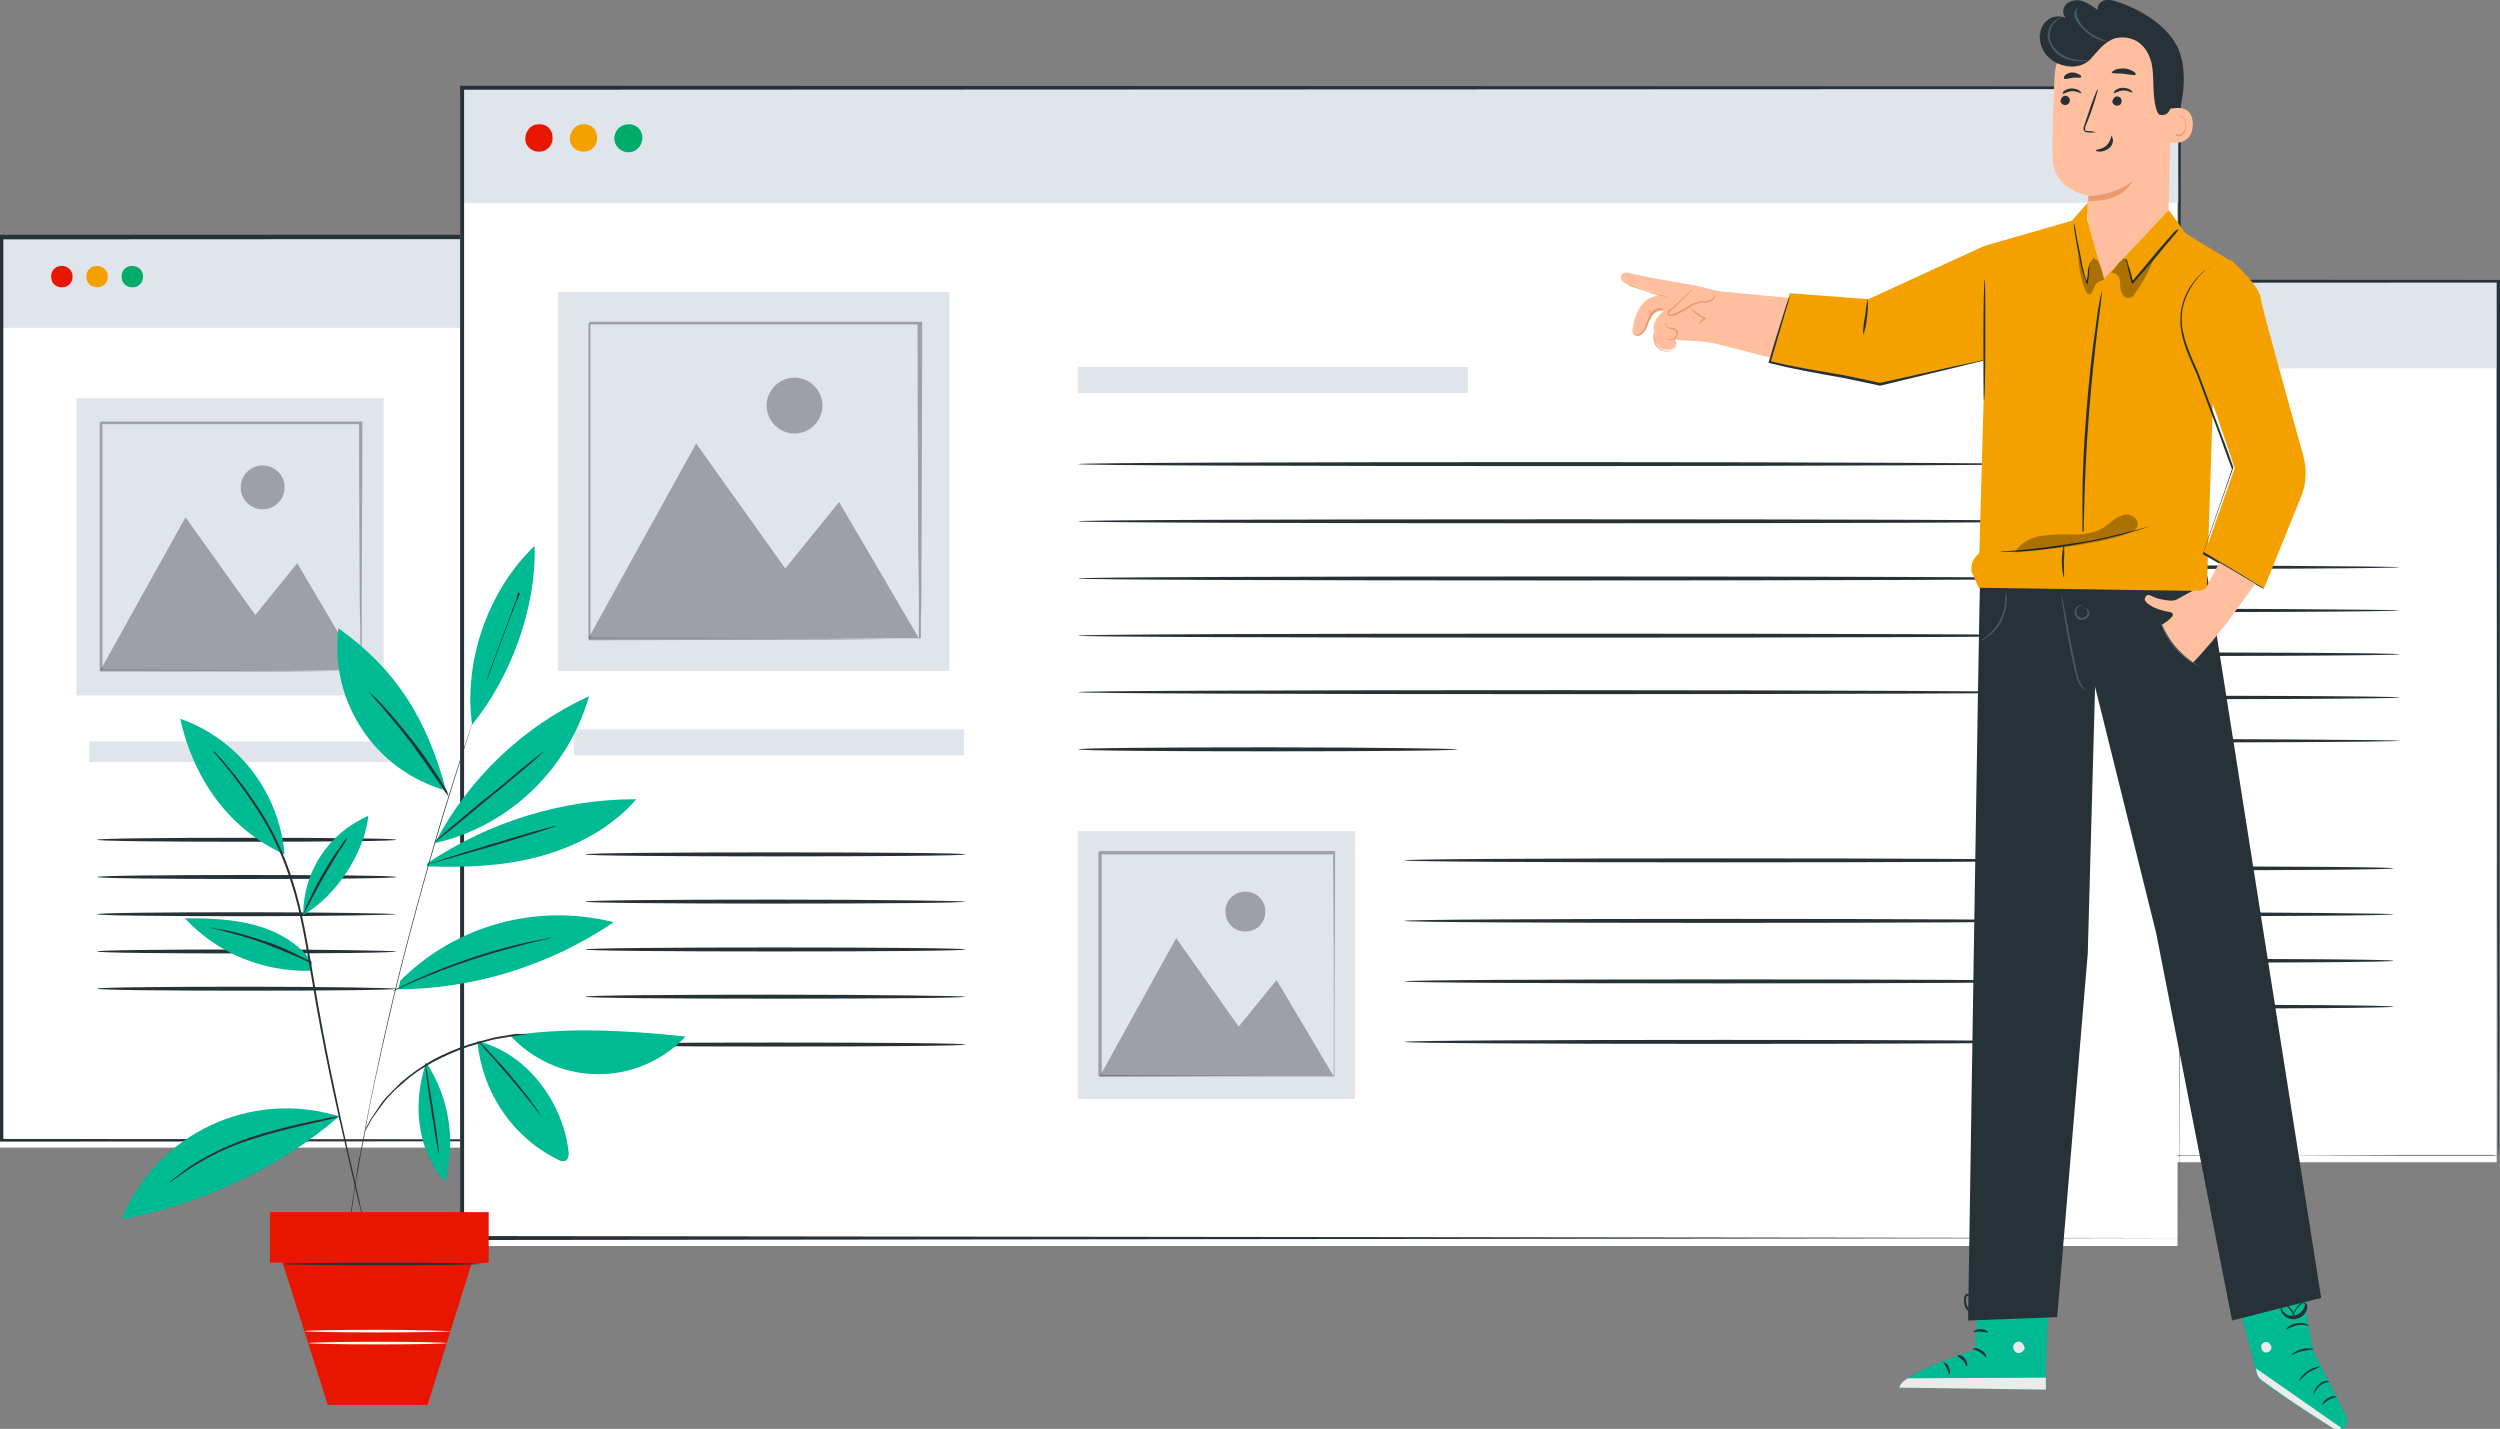 <svg xmlns="http://www.w3.org/2000/svg" xmlns:xlink="http://www.w3.org/1999/xlink" version="1.1" id="Layer_1" x="0px" y="0px" viewBox="0 0 376 214.9" style="enable-background:new 0 0 376 214.9;" xml:space="preserve">
<rect x="0" y="0" width="376" height="214.9" fill="#808080" stroke="none"/>
<style type="text/css">
	.st0{fill:#FFFFFF;}
	.st1{fill:#E0E5EC;}
	.st2{fill:#E81500;}
	.st3{fill:#F4A100;}
	.st4{fill:#00AC69;}
	.st5{fill:#263238;}
	.st6{fill:#00BA94;}
	.st7{opacity:0.3;}
	.st8{opacity:0.3;enable-background:new    ;}
	.st9{fill:#FAFAFA;}
	.st10{fill:#EBEBEB;}
	.st11{fill:#FFBE9D;}
	.st12{fill:#EB996E;}
	.st13{fill:#455A64;}
</style>
<g id="freepik--Windows--inject-454">
	<rect y="36.7" class="st0" width="202.8" height="135.9"/>
	<rect x="0.2" y="35.7" class="st1" width="202.8" height="13.6"/>
	<path class="st2" d="M10.9,41.5c0.1,0.9-0.6,1.7-1.5,1.7c-0.9,0.1-1.7-0.6-1.7-1.5C7.6,40.8,8.3,40,9.2,40h0.1   C10.2,40,10.9,40.7,10.9,41.5z"/>
	<path class="st3" d="M16.2,41.5c0.1,0.9-0.6,1.7-1.5,1.7c-0.9,0.1-1.7-0.6-1.7-1.5c-0.1-0.9,0.6-1.7,1.5-1.7h0.1   C15.5,40,16.2,40.7,16.2,41.5z"/>
	<path class="st4" d="M21.5,41.5c0.1,0.9-0.6,1.7-1.5,1.7c-0.9,0.1-1.7-0.6-1.7-1.5c-0.1-0.9,0.6-1.7,1.5-1.7h0.1   C20.7,40,21.5,40.6,21.5,41.5L21.5,41.5z"/>
	<path class="st5" d="M203,171.6c0,0,0-0.9,0-2.5s0-4,0-7.2c0-6.3,0-15.5-0.1-27.3c0-23.6-0.1-57.5-0.1-98.9l0.2,0.2L0.2,36l0,0   l0.3-0.3c0,48.4,0,94.4,0,135.9l-0.3-0.3l146.1,0.1l41.7,0.1h11.1h2.9L203,171.6l-0.9-0.1h-2.8h-11l-41.7,0.1L0.3,171.7H0v-0.3   C0,130,0,84,0,35.6v-0.3h0.3h202.8h0.2v0.2c0,41.4-0.1,75.4-0.1,99.1c0,11.8,0,21,0,27.3c0,3.1,0,5.5,0,7.1S203,171.6,203,171.6z"/>
	<rect x="13.4" y="111.5" class="st1" width="46.1" height="3.1"/>
	<rect x="73" y="68.7" class="st6" width="46.1" height="3.1"/>
	<path class="st5" d="M187.7,80.2c0,0.2-25.7,0.3-57.4,0.3S73,80.4,73,80.2s25.7-0.3,57.4-0.3S187.7,80,187.7,80.2z"/>
	<path class="st5" d="M187.7,86.9c0,0.1-25.7,0.3-57.4,0.3S73,87.1,73,86.9s25.7-0.3,57.4-0.3S187.7,86.8,187.7,86.9z"/>
	<path class="st5" d="M187.7,93.7c0,0.2-25.7,0.3-57.4,0.3S73,93.8,73,93.7s25.7-0.3,57.4-0.3S187.7,93.5,187.7,93.7z"/>
	<path class="st5" d="M187.7,100.4c0,0.2-25.7,0.3-57.4,0.3S73,100.6,73,100.4s25.7-0.3,57.4-0.3S187.7,100.3,187.7,100.4z"/>
	<path class="st5" d="M187.7,107.2c0,0.2-25.7,0.3-57.4,0.3S73,107.3,73,107.2s25.7-0.3,57.4-0.3S187.7,107,187.7,107.2z"/>
	<path class="st5" d="M117.8,113.9c0,0.2-10,0.3-22.4,0.3S73,114,73,113.9s10-0.3,22.4-0.3S117.8,113.7,117.8,113.9z"/>
	<path class="st5" d="M186.9,127c0,0.2-16.9,0.3-37.7,0.3s-37.7-0.1-37.7-0.3s16.9-0.3,37.7-0.3S186.9,126.8,186.9,127z"/>
	<path class="st5" d="M186.9,134.1c0,0.2-16.9,0.3-37.7,0.3s-37.7-0.1-37.7-0.3s16.9-0.3,37.7-0.3S186.9,134,186.9,134.1z"/>
	<path class="st5" d="M186.9,141.3c0,0.2-16.9,0.3-37.7,0.3s-37.7-0.1-37.7-0.3s16.9-0.3,37.7-0.3S186.9,141.1,186.9,141.3z"/>
	<path class="st5" d="M186.9,148.4c0,0.2-16.9,0.3-37.7,0.3s-37.7-0.1-37.7-0.3s16.9-0.3,37.7-0.3   C170,148.1,186.9,148.3,186.9,148.4z"/>
	<path class="st5" d="M59.6,126.3c0,0.2-10.1,0.3-22.5,0.3s-22.5-0.1-22.5-0.3s10.1-0.3,22.5-0.3S59.6,126.1,59.6,126.3z"/>
	<path class="st5" d="M59.6,131.9c0,0.2-10.1,0.3-22.5,0.3s-22.5-0.1-22.5-0.3s10.1-0.3,22.5-0.3S59.6,131.7,59.6,131.9z"/>
	<path class="st5" d="M59.6,137.5c0,0.1-10.1,0.3-22.5,0.3s-22.5-0.1-22.5-0.3s10.1-0.3,22.5-0.3S59.6,137.4,59.6,137.5z"/>
	<path class="st5" d="M59.6,143.1c0,0.2-10.1,0.3-22.5,0.3s-22.5-0.1-22.5-0.3s10.1-0.3,22.5-0.3S59.6,143,59.6,143.1z"/>
	<path class="st5" d="M59.6,148.7c0,0.2-10.1,0.3-22.5,0.3s-22.5-0.1-22.5-0.3s10.1-0.3,22.5-0.3S59.6,148.6,59.6,148.7z"/>
	<rect x="73" y="123.6" class="st6" width="32.7" height="31.7"/>
	<g class="st7">
		<polygon points="75.5,152.5 84.5,136.2 91.9,146.6 96.4,141.1 103.1,152.5   "/>
	</g>
	<g class="st7">
		<path d="M95.1,133c0,1.3-1.1,2.4-2.4,2.4s-2.4-1.1-2.4-2.4s1.1-2.4,2.4-2.4S95.1,131.7,95.1,133L95.1,133z"/>
	</g>
	<path class="st8" d="M103.1,152.6v-0.1c0-0.1,0-0.2,0-0.4c0-0.3,0-0.8,0-1.4c0-1.3,0-3.1,0-5.4c0-4.6,0-11.2-0.1-19.1l0.1,0.1H75.5   l0.1-0.1l0,0v13.9c0,4.4,0,8.6,0,12.5l-0.1-0.1l20,0.1h5.6h1.5h-1.4h-5.6l-20.1,0.1h-0.1v-0.1c0-3.9,0-8,0-12.5c0-2.2,0-4.5,0-6.8   V126l0,0l0.2-0.2h27.6h0.1v0.1c0,7.9,0,14.5-0.1,19.2c0,2.3,0,4.1,0,5.3c0,0.6,0,1.1,0,1.4v0.4   C103.1,152.6,103.1,152.6,103.1,152.6z"/>
	<rect x="11.5" y="59.9" class="st1" width="46.2" height="44.7"/>
	<g class="st7">
		<polygon points="15.1,100.8 27.9,77.8 38.4,92.5 44.7,84.7 54.2,100.8   "/>
	</g>
	<g class="st7">
		<circle cx="39.5" cy="73.3" r="3.3"/>
	</g>
	<path class="st8" d="M54.2,100.9c0-0.1,0-0.1,0-0.2s0-0.3,0-0.5c0-0.5,0-1.1,0-2c0-1.8,0-4.3-0.1-7.6c0-6.5-0.1-15.8-0.1-27   l0.2,0.2h-39c0.1-0.1,0.1-0.2,0.2-0.2l0,0v19.7c0,6.3,0,12.2,0,17.6l-0.2-0.2l28.2,0.1l8,0.1h2.1l0,0h-2.1l-7.9,0.1H15.2H15v-0.2   c0-5.4,0-11.4,0-17.6c0-3.1,0-6.4,0-9.6v-10l0,0c-0.2,0.2,0.3-0.3,0.2-0.2h39.1h0.2v0.2c0,11.2-0.1,20.6-0.1,27.1   c0,3.2,0,5.8,0,7.6c0,0.9,0,1.5,0,2v0.5C54.3,100.8,54.3,100.8,54.2,100.9z"/>
	<rect x="179.1" y="43.2" class="st0" width="196.4" height="131.6"/>
	<rect x="179.3" y="42.3" class="st1" width="196.4" height="13.1"/>
	<path class="st9" d="M189.6,47.9c0.1,0.9-0.6,1.6-1.5,1.7c-0.9,0.1-1.6-0.6-1.7-1.5c-0.1-0.9,0.6-1.6,1.5-1.7h0.1   C188.9,46.4,189.6,47,189.6,47.9L189.6,47.9z"/>
	<path class="st9" d="M194.8,47.9c0.1,0.9-0.6,1.6-1.5,1.7c-0.9,0.1-1.6-0.6-1.7-1.5c-0.1-0.9,0.6-1.6,1.5-1.7h0.1   C194,46.4,194.7,47,194.8,47.9z"/>
	<path class="st9" d="M199.9,47.9c0.1,0.9-0.6,1.6-1.5,1.7c-0.9,0.1-1.6-0.6-1.7-1.5c-0.1-0.9,0.6-1.6,1.5-1.7h0.1   C199.2,46.4,199.9,47,199.9,47.9L199.9,47.9z"/>
	<path class="st5" d="M375.7,173.8c0,0,0-0.8,0-2.4s0-3.9,0-6.9c0-6.1,0-15-0.1-26.4c0-22.9-0.1-55.7-0.1-95.8l0.2,0.2l-196.4,0.1   l0,0l0.3-0.3c0,46.9,0,91.4,0,131.6l-0.3-0.3l141.5,0.1l40.4,0.1H372h2.8L375.7,173.8l-0.8-0.1h-2.7h-10.7l-40.4,0.1l-141.7,0.1   h-0.3v-0.3c0-40.1,0-84.7,0-131.6l0,0h0.3l196.4,0.1h0.2v0.2c0,40.1-0.1,73-0.1,95.9c0,11.4,0,20.3-0.1,26.4c0,3,0,5.3,0,6.9   S375.7,173.8,375.7,173.8z"/>
	<rect x="192.1" y="115.7" class="st6" width="44.7" height="3"/>
	<rect x="249.7" y="74.2" class="st6" width="44.7" height="3"/>
	<path class="st5" d="M360.9,85.3c0,0.2-24.9,0.3-55.5,0.3s-55.5-0.1-55.5-0.3s24.9-0.3,55.5-0.3S360.9,85.2,360.9,85.3z"/>
	<path class="st5" d="M360.9,91.8c0,0.2-24.9,0.3-55.5,0.3s-55.5-0.1-55.5-0.3s24.9-0.3,55.5-0.3S360.9,91.7,360.9,91.8z"/>
	<path class="st5" d="M360.9,98.4c0,0.2-24.9,0.3-55.5,0.3s-55.5-0.1-55.5-0.3s24.9-0.3,55.5-0.3S360.9,98.2,360.9,98.4z"/>
	<path class="st5" d="M360.9,104.9c0,0.2-24.9,0.3-55.5,0.3s-55.5-0.1-55.5-0.3s24.9-0.3,55.5-0.3S360.9,104.7,360.9,104.9z"/>
	<path class="st5" d="M360.9,111.4c0,0.2-24.9,0.3-55.5,0.3s-55.5-0.1-55.5-0.3s24.9-0.3,55.5-0.3S360.9,111.3,360.9,111.4z"/>
	<path class="st5" d="M293.1,117.9c0,0.2-9.7,0.3-21.7,0.3s-21.7-0.1-21.7-0.3s9.7-0.3,21.7-0.3S293.1,117.8,293.1,117.9z"/>
	<path class="st5" d="M360,130.6c0,0.2-16.3,0.3-36.5,0.3s-36.5-0.1-36.5-0.3s16.3-0.3,36.5-0.3S360,130.4,360,130.6z"/>
	<path class="st5" d="M360,137.5c0,0.2-16.3,0.3-36.5,0.3s-36.5-0.1-36.5-0.3s16.3-0.3,36.5-0.3S360,137.4,360,137.5z"/>
	<path class="st5" d="M360,144.5c0,0.2-16.3,0.3-36.5,0.3s-36.5-0.1-36.5-0.3s16.3-0.3,36.5-0.3S360,144.3,360,144.5z"/>
	<path class="st5" d="M360,151.4c0,0.2-16.3,0.3-36.5,0.3s-36.5-0.1-36.5-0.3s16.3-0.3,36.5-0.3S360,151.2,360,151.4z"/>
	<path class="st5" d="M236.9,129.9c0,0.2-9.8,0.3-21.8,0.3s-21.8-0.1-21.8-0.3s9.7-0.3,21.8-0.3S236.9,129.8,236.9,129.9z"/>
	<path class="st5" d="M236.9,135.4c0,0.2-9.8,0.3-21.8,0.3s-21.8-0.1-21.8-0.3s9.7-0.3,21.8-0.3S236.9,135.2,236.9,135.4z"/>
	<path class="st5" d="M236.9,140.8c0,0.2-9.8,0.3-21.8,0.3s-21.8-0.1-21.8-0.3s9.7-0.3,21.8-0.3S236.9,140.7,236.9,140.8z"/>
	<path class="st5" d="M236.9,146.3c0,0.2-9.8,0.3-21.8,0.3s-21.8-0.1-21.8-0.3s9.7-0.3,21.8-0.3S236.9,146.1,236.9,146.3z"/>
	<path class="st5" d="M236.9,151.7c0,0.2-9.8,0.3-21.8,0.3s-21.8-0.1-21.8-0.3s9.7-0.3,21.8-0.3S236.9,151.5,236.9,151.7z"/>
	<rect x="249.7" y="127.3" class="st6" width="31.7" height="30.7"/>
	<g class="st7">
		<polygon points="252.2,155.3 260.9,139.6 268.1,149.6 272.5,144.3 278.9,155.3   "/>
	</g>
	<g class="st7">
		<path d="M271.2,136.5c0,1.3-1,2.3-2.3,2.3s-2.3-1-2.3-2.3s1-2.3,2.3-2.3l0,0C270.1,134.2,271.2,135.2,271.2,136.5z"/>
	</g>
	<path class="st8" d="M278.9,155.4v-0.1v-0.4c0-0.3,0-0.8,0-1.4c0-1.2,0-3,0-5.2c0-4.5,0-10.9-0.1-18.5l0.1,0.1h-26.8   c0,0,0.3-0.3,0.1-0.1l0,0v6.9c0,2.2,0,4.5,0,6.6c0,4.3,0,8.4,0,12.1l-0.1-0.1l19.4,0.1h5.5h1.4H277h-5.4l-19.4,0.1h-0.1v-0.1   c0-3.7,0-7.8,0-12.1V130l0,0c-0.1,0.1,0.2-0.2,0.1-0.2H279h0.1v0.1c0,7.7,0,14.1-0.1,18.6c0,2.2,0,4,0,5.2c0,0.6,0,1,0,1.4   c0,0.1,0,0.2,0,0.3C279.1,155.3,279,155.4,278.9,155.4z"/>
	<rect x="69.2" y="14.4" class="st0" width="258.3" height="173"/>
	<rect x="69.5" y="13.2" class="st1" width="258.3" height="17.3"/>
	<path class="st2" d="M83.1,20.6c0.1,1.2-0.8,2.2-1.9,2.2C80,22.9,79,22,79,20.9s0.8-2.2,1.9-2.2c0.1,0,0.1,0,0.2,0   C82.2,18.6,83.1,19.5,83.1,20.6L83.1,20.6z"/>
	<path class="st3" d="M89.8,20.6c0.1,1.2-0.8,2.2-1.9,2.2c-1.2,0.1-2.2-0.8-2.2-1.9s0.8-2.2,1.9-2.2h0.1   C88.9,18.6,89.8,19.5,89.8,20.6L89.8,20.6z"/>
	<path class="st4" d="M96.6,20.6c0.1,1.2-0.8,2.2-1.9,2.3c-1.2,0.1-2.2-0.8-2.3-1.9c-0.1-1.2,0.8-2.2,1.9-2.3c0.1,0,0.1,0,0.2,0   C95.6,18.6,96.6,19.5,96.6,20.6L96.6,20.6z"/>
	<path class="st5" d="M327.8,186.2c0-1.9-0.1-67.6-0.2-173l0.2,0.2L69.5,13.5l0,0l0.3-0.3c0,61.6,0,120.2,0,173l-0.3-0.3   L327.8,186.2l-258.3,0.3h-0.3v-0.3c0-52.8,0-111.4,0-173v-0.3h0.3L327.8,13h0.2v0.2C327.9,118.6,327.8,184.3,327.8,186.2z"/>
	<rect x="86.3" y="109.7" class="st1" width="58.7" height="3.9"/>
	<rect x="162.1" y="55.2" class="st1" width="58.7" height="3.9"/>
	<path class="st5" d="M308.2,69.8c0,0.1-32.7,0.3-73,0.3s-73.1-0.1-73.1-0.3s32.7-0.3,73.1-0.3S308.2,69.7,308.2,69.8z"/>
	<path class="st5" d="M308.2,78.4c0,0.2-32.7,0.3-73,0.3s-73.1-0.1-73.1-0.3s32.7-0.3,73.1-0.3S308.2,78.2,308.2,78.4z"/>
	<path class="st5" d="M308.2,87c0,0.2-32.7,0.3-73,0.3s-73.1-0.1-73.1-0.3s32.7-0.3,73.1-0.3S308.2,86.8,308.2,87z"/>
	<path class="st5" d="M308.2,95.6c0,0.2-32.7,0.3-73,0.3s-73.1-0.1-73.1-0.3s32.7-0.3,73.1-0.3S308.2,95.4,308.2,95.6z"/>
	<path class="st5" d="M308.2,104.1c0,0.2-32.7,0.3-73,0.3s-73.1-0.1-73.1-0.3s32.7-0.3,73.1-0.3S308.2,104,308.2,104.1z"/>
	<path class="st5" d="M219.2,112.7c0,0.2-12.8,0.3-28.5,0.3s-28.5-0.1-28.5-0.3s12.8-0.3,28.5-0.3S219.2,112.6,219.2,112.7z"/>
	<path class="st5" d="M307.2,129.4c0,0.2-21.5,0.3-48,0.3s-48-0.1-48-0.3s21.5-0.3,48-0.3S307.2,129.2,307.2,129.4z"/>
	<path class="st5" d="M307.2,138.5c0,0.2-21.5,0.3-48,0.3s-48-0.1-48-0.3s21.5-0.3,48-0.3S307.2,138.3,307.2,138.5z"/>
	<path class="st5" d="M307.2,147.6c0,0.2-21.5,0.3-48,0.3s-48-0.1-48-0.3s21.5-0.3,48-0.3S307.2,147.4,307.2,147.6z"/>
	<path class="st5" d="M307.2,156.7c0,0.2-21.5,0.3-48,0.3s-48-0.1-48-0.3s21.5-0.3,48-0.3S307.2,156.5,307.2,156.7z"/>
	<path class="st5" d="M145.2,128.5c0,0.2-12.8,0.3-28.6,0.3S88,128.7,88,128.5s12.8-0.3,28.6-0.3S145.2,128.3,145.2,128.5z"/>
	<path class="st5" d="M145.2,135.6c0,0.2-12.8,0.3-28.6,0.3S88,135.8,88,135.6s12.8-0.3,28.6-0.3S145.2,135.5,145.2,135.6z"/>
	<path class="st5" d="M145.2,142.8c0,0.2-12.8,0.3-28.6,0.3S88,143,88,142.8s12.8-0.3,28.6-0.3S145.2,142.6,145.2,142.8z"/>
	<path class="st5" d="M145.2,149.9c0,0.2-12.8,0.3-28.6,0.3S88,150.1,88,149.9s12.8-0.3,28.6-0.3S145.2,149.8,145.2,149.9z"/>
	<path class="st5" d="M145.2,157.1c0,0.2-12.8,0.3-28.6,0.3S88,157.3,88,157.1s12.8-0.3,28.6-0.3S145.2,156.9,145.2,157.1z"/>
	<rect x="162.1" y="125" class="st1" width="41.7" height="40.3"/>
	<g class="st7">
		<polygon points="165.4,161.9 176.9,141.1 186.3,154.4 192,147.4 200.6,161.9   "/>
	</g>
	<g class="st7">
		<path d="M190.3,137.1c0,1.7-1.3,3-3,3s-3-1.3-3-3s1.3-3,3-3l0,0C189,134.1,190.3,135.4,190.3,137.1z"/>
	</g>
	<path class="st8" d="M200.6,162c0,0,0-0.1,0-0.2s0-0.3,0-0.5c0-0.4,0-1,0-1.8c0-1.6,0-3.9,0-6.8c0-5.9,0-14.3-0.1-24.4l0.2,0.2   h-35.2l0.2-0.2l0,0V146c0,5.6,0,11,0,15.9l-0.2-0.2l25.5,0.1h7.2h1.9h0.7c0,0,0,0-0.1,0H200h-1.9H191l-25.6,0.1h-0.2l0,0   c0-4.9,0-10.2,0-15.9v-17.8l0,0c-0.2,0.2,0.2-0.2,0.2-0.2h35.2h0.2v0.2c0,10.1-0.1,18.5-0.1,24.4c0,2.9,0,5.2,0,6.8   c0,0.8,0,1.4,0,1.8c0,0.2,0,0.3,0,0.5S200.6,162,200.6,162z"/>
	<rect x="83.9" y="43.9" class="st1" width="58.9" height="57"/>
	<g class="st7">
		<polygon points="88.5,96 104.7,66.7 118.1,85.5 126.2,75.5 138.2,96   "/>
	</g>
	<g class="st7">
		<path d="M123.7,61c0,2.3-1.9,4.2-4.2,4.2s-4.2-1.9-4.2-4.2s1.9-4.2,4.2-4.2C121.8,56.8,123.7,58.7,123.7,61    C123.8,61,123.8,61,123.7,61z"/>
	</g>
	<path class="st8" d="M138.2,96.2c0-0.1,0-0.2,0-0.2c0-0.2,0-0.4,0-0.7c0-0.6,0-1.5,0-2.6c0-2.3,0-5.5-0.1-9.7   c0-8.3-0.1-20.2-0.1-34.4l0.2,0.2H88.5l0.3-0.3l0,0v12.8c0,4.2,0,8.3,0,12.3c0,8,0,15.5,0,22.5l-0.2-0.2l36,0.1l10.2,0.1h2.7   L138.2,96.2L138.2,96.2l-0.7-0.1h-2.6l-10.1,0.1l-36.1,0.1h-0.2V96c0-6.9,0-14.5,0-22.5v-12c0-2.1,0-4.2,0-6.4v-6.4l0,0   c-0.2,0.2,0.3-0.4,0.3-0.3h49.7h0.2v0.2c0,14.3-0.1,26.2-0.1,34.6c0,4.1,0,7.4-0.1,9.6c0,1.1,0,1.9,0,2.5c0,0.3,0,0.5,0,0.6   C138.3,96,138.3,96.1,138.2,96.2z"/>
</g>
<g id="freepik--character-2--inject-80">
	<path class="st6" d="M297.9,191.6L297,203c0,0-11.2,3.6-11.3,5.7l21.9,0.3l0.6-17.4H297.9z"/>
	<path class="st10" d="M303.8,201.8c0.4,0.1,0.7,0.6,0.7,1c-0.1,0.4-0.5,0.7-1,0.7c-0.5-0.1-0.8-0.6-0.7-1.1   C302.9,202,303.4,201.7,303.8,201.8"/>
	<path class="st10" d="M307.7,209v-1.8l-20.8,0.1c0,0-1.2,0.7-1.2,1.4L307.7,209z"/>
	<path class="st5" d="M296.7,202.9c0,0.1,0.6,0.1,1.1,0.5c0.6,0.3,0.8,0.8,0.9,0.7s-0.1-0.7-0.7-1   C297.3,202.6,296.7,202.8,296.7,202.9z"/>
	<path class="st5" d="M294.4,203.9c0,0.1,0.4,0.3,0.8,0.7s0.5,0.9,0.6,0.9s0.2-0.6-0.3-1.2S294.4,203.8,294.4,203.9z"/>
	<path class="st5" d="M293.2,206.7c0.1,0,0.2-0.5-0.1-1.1c-0.3-0.6-0.8-0.8-0.8-0.7s0.3,0.4,0.5,0.9   C293,206.2,293.1,206.7,293.2,206.7z"/>
	<path class="st5" d="M296.8,200.3c0,0.1,0.6-0.1,1.1,0c0.6,0,1.1,0.2,1.1,0.1c0-0.1-0.4-0.5-1.1-0.5   C297.3,199.9,296.7,200.2,296.8,200.3z"/>
	<path class="st5" d="M296.7,198c0.4,0.1,0.7,0.1,1.1,0s0.8-0.2,1.1-0.4c0.2-0.1,0.4-0.2,0.6-0.4c0.1-0.1,0.2-0.2,0.3-0.3   c0.1-0.2,0.1-0.4,0-0.6c-0.1-0.1-0.3-0.2-0.5-0.2c-0.1,0-0.3,0-0.4,0.1c-0.2,0.1-0.5,0.1-0.7,0.3c-0.4,0.2-0.7,0.4-1,0.7   C296.8,197.7,296.7,198.1,296.7,198c0.1,0.1,0.3-0.2,0.8-0.6c0.3-0.2,0.6-0.4,1-0.6c0.2-0.1,0.4-0.2,0.6-0.2c0.2-0.1,0.4-0.1,0.5,0   s0,0.1,0,0.1c-0.1,0.1-0.2,0.1-0.2,0.2c-0.2,0.1-0.4,0.2-0.6,0.3c-0.3,0.2-0.7,0.3-1,0.4C297.4,197.8,297,197.9,296.7,198z"/>
	<path class="st5" d="M296.8,198.2c0.2-0.3,0.3-0.7,0.3-1.1c0-0.4-0.1-0.8-0.2-1.2c-0.1-0.2-0.2-0.4-0.3-0.7   c-0.1-0.3-0.4-0.5-0.7-0.6c-0.2,0-0.4,0.1-0.4,0.3c-0.1,0.1-0.1,0.3-0.1,0.4c0,0.2,0,0.5,0,0.7c0.1,0.4,0.2,0.8,0.5,1.1   c0.4,0.6,0.9,0.7,0.9,0.6c0,0-0.3-0.3-0.7-0.8c-0.2-0.3-0.3-0.7-0.4-1c0-0.2,0-0.4,0-0.6c0-0.2,0.1-0.4,0.2-0.4s0.3,0.2,0.4,0.3   c0.1,0.2,0.2,0.4,0.3,0.6c0.1,0.4,0.2,0.7,0.2,1.1C296.9,197.7,296.8,198.1,296.8,198.2z"/>
	<path class="st6" d="M345.4,189.8l2.5,13.3l5,9.9c0.3,0.7,0.1,1.5-0.6,1.9h-0.1l0,0c-0.4,0.2-0.9,0.1-1.3-0.1   c-2.4-1.5-11.3-7-11.5-8c-0.1-1.1-3.6-13.8-3.6-13.8L345.4,189.8z"/>
	<path class="st10" d="M352.2,214.8l-12.9-9l0.1,0.6c0.1,0.5,0.4,0.9,0.8,1.2c1.1,0.8,4,3,10.7,7.2C351.3,215,351.8,215,352.2,214.8   L352.2,214.8z"/>
	<path class="st10" d="M341.1,201.9c0.4,0.2,0.6,0.6,0.5,1c-0.2,0.4-0.6,0.6-1,0.5c-0.4-0.2-0.6-0.7-0.5-1.1   C340.3,201.9,340.8,201.7,341.1,201.9"/>
	<path class="st5" d="M348,209.7c0.2-0.5,0.5-0.9,0.9-1.3c0.4-0.3,0.9-0.5,1.5-0.6c0,0-0.2-0.1-0.5-0.1c-0.4,0-0.8,0.2-1.1,0.5   c-0.3,0.3-0.6,0.6-0.7,1C347.9,209.5,347.9,209.7,348,209.7z"/>
	<path class="st5" d="M349.3,211.3c0.1,0,0.4-0.5,1-0.8c0.4-0.2,0.8-0.3,1.2-0.4c-0.5-0.2-1-0.1-1.4,0.2   C349.5,210.6,349.2,211.2,349.3,211.3z"/>
	<path class="st5" d="M345.7,207.8c0.5-0.5,1-1,1.5-1.4c0.6-0.3,1.2-0.6,1.9-0.9C347.6,205.6,346.3,206.5,345.7,207.8z"/>
	<path class="st5" d="M344.6,203.8c0,0.1,0.7-0.4,1.7-0.6c0.9-0.2,1.7-0.2,1.8-0.3C346.8,202.6,345.5,202.9,344.6,203.8L344.6,203.8   z"/>
	<path class="st5" d="M343.8,200c0.5-0.3,1.1-0.5,1.7-0.7c0.6-0.1,1.2,0,1.8,0.1c0,0-0.2-0.2-0.5-0.3c-0.9-0.3-1.9-0.1-2.7,0.5   C343.9,199.8,343.8,199.9,343.8,200z"/>
	<path class="st5" d="M345.3,198.5c0,0,0-0.2-0.1-0.5c-0.1-0.4-0.4-0.9-0.7-1.2c-0.2-0.3-0.5-0.5-0.8-0.6c-0.2,0-0.5,0.1-0.6,0.2   c-0.1,0.2-0.1,0.4-0.1,0.6c0.3,0.9,1.1,1.5,2.1,1.4c0.9-0.1,1.7-0.7,1.9-1.6c0.1-0.2,0-0.5-0.1-0.7c-0.2-0.2-0.4-0.2-0.6-0.2   c-0.3,0.1-0.6,0.4-0.8,0.6c-0.3,0.4-0.5,0.8-0.7,1.2c-0.1,0.2-0.1,0.3-0.1,0.5c0.2-0.6,0.6-1.1,0.9-1.6c0.2-0.2,0.4-0.4,0.7-0.6   c0.1,0,0.3,0,0.3,0.1c0.1,0.1,0.1,0.3,0,0.4c-0.2,0.7-0.9,1.3-1.7,1.4c-0.8,0.1-1.5-0.4-1.8-1.2c0-0.2,0-0.3,0-0.5   c0.1-0.1,0.2-0.2,0.3-0.1c0.3,0.1,0.5,0.3,0.7,0.5C344.8,197.4,345.1,198,345.3,198.5z"/>
	<path class="st5" d="M297.8,87.4c-0.1,0-1.8,111.2-1.8,111.2l13.4-0.5l4.6-54.7l1.1-40.1l9.2,37.1l11.4,58.2l13.4-3.4L332,86.7   l-16-3.1L297.8,87.4z"/>
	<path class="st5" d="M327,18.7c1.6-3.2,2.1-8.9,0.3-12c-1.8-3.2-5.6-5.4-9.1-6.5c-0.6-0.2-1.2-0.3-1.8-0.1c-0.6,0.2-1,0.8-0.9,1.4   c-0.7-0.5-1.4-1-2.2-1.3c-0.8-0.3-1.7-0.2-2.4,0.3c-0.7,0.6-0.8,1.6-0.2,2.2l0,0c-1.4-0.6-3,0-3.6,1.4c-0.3,0.6-0.3,1.3-0.1,1.9   c0.4,1,1,2,1.8,2.8c0.7,0.7,0.8,1.5,0.6,2.5"/>
	<path class="st11" d="M313.7,44.8c0.1-1.5,0.3-15.3,0.3-15.4s-5.1-0.6-5.3-5.7c-0.1-2.5,0.1-7.5,0.3-12.1c0.2-4.9,4.2-8.9,9.2-9   h0.5c5.3,0.1,8.1,4.7,7.9,10l-0.7,29.5"/>
	<path class="st12" d="M314.1,29.5c2.4-0.1,4.6-0.8,6.6-2.2c0,0-1.5,3.2-6.6,2.9V29.5z"/>
	<path class="st5" d="M309.9,15.1c0,0.4,0.3,0.7,0.7,0.7c0.4,0,0.7-0.3,0.7-0.7l0,0c0-0.4-0.3-0.7-0.7-0.7l0,0   C310.3,14.4,310,14.7,309.9,15.1L309.9,15.1z"/>
	<path class="st5" d="M310.2,14.1c0.1,0.1,0.6-0.3,1.4-0.4c0.8,0,1.4,0.4,1.4,0.3c0.1-0.1-0.1-0.2-0.3-0.4c-0.3-0.2-0.7-0.3-1.2-0.3   c-0.4,0-0.8,0.2-1.1,0.4C310.3,13.9,310.2,14,310.2,14.1z"/>
	<path class="st5" d="M317.7,15.2c0,0.4,0.3,0.7,0.7,0.7c0.4,0,0.7-0.3,0.7-0.7l0,0c0-0.4-0.3-0.7-0.7-0.7   C318.1,14.5,317.8,14.8,317.7,15.2z"/>
	<path class="st5" d="M317.9,14c0.1,0.1,0.6-0.3,1.4-0.4c0.8,0,1.4,0.4,1.4,0.3c0.1-0.1-0.1-0.2-0.3-0.4c-0.3-0.2-0.8-0.3-1.2-0.3   c-0.4,0-0.8,0.2-1.1,0.4C318,13.8,317.9,13.9,317.9,14z"/>
	<path class="st5" d="M315.3,19.9c-0.4-0.1-0.8-0.2-1.3-0.2c-0.2,0-0.4,0-0.4-0.2s0-0.4,0.1-0.6l0.6-1.5c0.8-2.2,1.3-4,1.2-4   s-0.8,1.7-1.5,3.9c-0.2,0.6-0.4,1.1-0.5,1.5c-0.1,0.2-0.2,0.5-0.1,0.8c0.1,0.1,0.2,0.2,0.3,0.3c0.1,0,0.2,0,0.3,0   C314.4,20,314.8,19.9,315.3,19.9z"/>
	<path class="st5" d="M317.6,20.4c-0.1,0-0.1,0.8-0.8,1.5c-0.7,0.6-1.6,0.6-1.6,0.7s0.2,0.2,0.6,0.2c0.5,0,1-0.2,1.4-0.5   s0.6-0.8,0.6-1.2C317.7,20.6,317.6,20.3,317.6,20.4z"/>
	<path class="st5" d="M317.6,10.9c0.1,0.2,0.9,0.1,1.8,0.2c0.9,0.1,1.7,0.3,1.8,0.1c0.1-0.1-0.1-0.3-0.4-0.5   c-0.4-0.2-0.9-0.4-1.3-0.4c-0.5,0-0.9,0-1.4,0.2C317.8,10.7,317.6,10.8,317.6,10.9z"/>
	<path class="st5" d="M310.4,11.8c0.1,0.2,0.7,0,1.3-0.1s1.2,0.1,1.3-0.1c0-0.1,0-0.3-0.3-0.4c-0.3-0.2-0.7-0.3-1.1-0.3   s-0.7,0.2-1,0.4C310.4,11.5,310.4,11.7,310.4,11.8z"/>
	<path class="st11" d="M326.3,16.4c0.1,0,3.5-1.1,3.5,2.3s-3.5,2.8-3.5,2.7C326.2,21.3,326.3,16.4,326.3,16.4z"/>
	<path class="st12" d="M327.3,20.1c0,0,0.1,0,0.2,0.1s0.3,0.1,0.5,0c0.5-0.3,0.7-0.8,0.7-1.3c0-0.3-0.1-0.6-0.2-0.9   c-0.1-0.2-0.2-0.4-0.5-0.5c-0.1,0-0.3,0-0.4,0.2c0,0.1,0,0.2,0,0.2s-0.1-0.1,0-0.2c0-0.1,0.1-0.2,0.1-0.2c0.1-0.1,0.2-0.1,0.3-0.1   c0.3,0.1,0.5,0.3,0.6,0.6c0.1,0.3,0.2,0.6,0.2,1c0,0.6-0.3,1.2-0.9,1.5c-0.2,0.1-0.4,0-0.6-0.1C327.3,20.2,327.3,20.1,327.3,20.1z"/>
	<path class="st5" d="M306.8,5c-0.4,4.5,5.2,6.4,7.6,3.9c1.1-1.2,2.1-2.6,3.6-3.1c1.1-0.3,2.2-0.2,3.2,0.3l0,0   c1.4,0.7,2.3,2.4,2.5,4c0.3,2.2,0,4.2,0.6,6.3c0.1,0.3,0.2,0.6,0.4,0.8c0.5,0.2,1.1,0.1,1.4-0.3c0.5-0.7,0.8-1.5,0.9-2.3   c0.3-1.9,0.2-3.8-0.2-5.6c-0.5-2-1.4-3.7-2.8-5c-1.8-1.6-4.2-2.4-6.6-2.2c-2.4,0.1-4.7,1-6.5,2.6c-0.9,0.7-1.6,1.5-2.1,2.5"/>
	<path class="st13" d="M310.5,2.6c-0.2,0-0.3,0-0.5,0c-0.4,0.1-0.8,0.3-1.1,0.6c-0.5,0.5-0.8,1.1-0.9,1.8c-0.1,0.8,0.2,1.6,0.7,2.3   s1.1,1.2,1.9,1.5c0.6,0.2,1.2,0.4,1.9,0.4c0.4,0,0.9,0,1.3,0c0.2,0,0.3,0,0.5-0.1c0,0-0.7,0-1.8-0.1c-0.6-0.1-1.2-0.2-1.8-0.5   c-0.7-0.3-1.3-0.8-1.8-1.4c-0.4-0.6-0.7-1.3-0.6-2.1c0.1-0.6,0.3-1.2,0.8-1.7c0.3-0.3,0.6-0.5,1-0.7C310.4,2.6,310.5,2.6,310.5,2.6   z"/>
	<path class="st13" d="M312.9,1c0,0-0.1,0-0.3,0.1c-0.3,0.2-0.5,0.4-0.6,0.7c-0.1,0.5,0,0.9,0.3,1.3c0.3,0.5,0.6,0.9,1,1.3   c0.7,0.7,1.5,1.3,2.5,1.6c0.4,0.2,0.8,0.2,1.2,0.2c0,0-0.5-0.1-1.1-0.4c-0.9-0.4-1.7-0.9-2.4-1.6c-0.4-0.4-0.7-0.8-0.9-1.3   c-0.2-0.4-0.3-0.8-0.3-1.2c0-0.3,0.2-0.5,0.4-0.7C312.7,1,312.9,1,312.9,1z"/>
	<path class="st11" d="M282.5,46.1l-24-2.3l-3.8-0.9c0,0-8.7-1.5-9.5-1.8c-0.9-0.3-1.3,0.1-1.4,0.4c-0.1,0.6,0.4,1.1,1.2,1.4   c0.3,0.1,4.7,1.4,4.7,1.4c-0.5,0.1-1,0.3-1.5,0.5c-1,0.4-2,1.8-2.4,3.4c-0.4,1.6-0.4,2.1,0.2,2.3c0.2,0.1,0.5,0,0.7-0.1   c0.3-0.2,0.6-0.5,0.7-0.9c0.7-2.5,2.3-2.8,2.3-2.8l0.5,0.1c0,0-1.6,1.2-1.5,2.5c0,0.2,0.1,0.4,0.1,0.6c-0.4,1.1,0.2,2.2,1.3,2.6   c0.4,0.1,0.8,0.1,1.1,0.1c0.3-0.1,0.7-0.3,0.7-0.6c0-0.2,0-0.4-0.1-0.6c0-0.1-0.1-0.2-0.1-0.3l1.4,0.1c0,0,3.2,0.1,4.6,0.4   l22.6,5.8c3.1,0.8,6.2-1.1,7-4.1v-0.1l0,0c0.7-3.1-1.2-6.2-4.3-7C283.1,46.2,282.8,46.1,282.5,46.1z"/>
	<path class="st11" d="M258,44.4c-0.1,0.5-0.5,0.9-1,1s-1,0.1-1.5,0.2c-1.5,0.3-2.6,1.7-4.1,1.8c-0.2,0-0.5,0-0.6-0.2   s0.1-0.4,0.2-0.5l3.6-3.4"/>
	<path class="st12" d="M254.8,43.3c-0.2,0.1-0.3,0.2-0.4,0.3c-0.3,0.2-0.6,0.6-1.1,1l-1.6,1.5c-0.1,0.1-0.3,0.3-0.5,0.4   c-0.2,0.1-0.4,0.3-0.4,0.6c0,0.2,0.1,0.3,0.3,0.4c0.1,0,0.3,0.1,0.4,0c0.2,0,0.5-0.1,0.7-0.2c0.8-0.4,1.6-0.8,2.3-1.3   c0.3-0.2,0.7-0.3,1-0.4c0.3-0.1,0.7-0.1,1-0.1c0.5,0,1-0.2,1.3-0.6c0.1-0.2,0.2-0.4,0.1-0.6c-0.1,0.2-0.1,0.3-0.2,0.5   c-0.3,0.3-0.8,0.5-1.3,0.5c-0.3,0-0.7,0-1,0.1c-0.4,0.1-0.8,0.2-1.1,0.4c-0.7,0.5-1.5,0.9-2.3,1.3c-0.2,0.1-0.4,0.1-0.6,0.2   c-0.2,0-0.4,0-0.4-0.2c0-0.1,0.2-0.3,0.3-0.4s0.3-0.3,0.5-0.4l1.5-1.5c0.4-0.4,0.8-0.8,1-1C254.6,43.4,254.8,43.3,254.8,43.3z"/>
	<path class="st12" d="M250.3,46.7c-0.3-0.1-0.6-0.1-0.9,0c-0.3,0.1-0.6,0.3-0.8,0.6s-0.4,0.7-0.6,1.1c-0.1,0.4-0.3,0.8-0.5,1.2   c-0.2,0.3-0.4,0.6-0.8,0.8c-0.2,0.1-0.5,0.1-0.7,0s-0.2-0.2-0.2-0.2s0.1,0,0.2,0.1c0.2,0.1,0.5,0,0.6-0.1c0.3-0.2,0.5-0.4,0.7-0.8   c0.2-0.4,0.3-0.8,0.5-1.2c0.1-0.4,0.3-0.8,0.6-1.2c0.2-0.3,0.5-0.5,0.9-0.6c0.2-0.1,0.5-0.1,0.7,0   C250.2,46.6,250.2,46.7,250.3,46.7z"/>
	<path class="st12" d="M244.8,42.8c0.3,0.1,0.6,0.1,0.9,0.3l2.1,0.7l2.1,0.6c0.3,0.1,0.6,0.2,0.9,0.3c-0.3,0-0.6-0.1-0.9-0.2   c-0.6-0.1-1.3-0.3-2.1-0.6s-1.6-0.5-2.1-0.7C245.3,43.1,245.1,43,244.8,42.8z"/>
	<path class="st12" d="M251,48c0,0-0.1,0.1-0.2,0.2c-0.2,0.2-0.3,0.4-0.2,0.7c0,0.2,0.1,0.3,0.3,0.3c0.2,0.1,0.4,0.1,0.6,0.1   c0.2,0,0.5,0.1,0.7,0.3s0.2,0.5,0.1,0.8c-0.1,0.3-0.3,0.5-0.5,0.6s-0.5,0.2-0.7,0.1c-0.4-0.1-0.8-0.2-1.1-0.4   c-0.2-0.1-0.5-0.3-0.7-0.4c-0.1-0.1-0.1-0.2-0.2-0.2c0,0,0.1,0.1,0.2,0.2c0.2,0.2,0.4,0.3,0.7,0.4c0.4,0.2,0.7,0.3,1.1,0.3   c0.4,0.1,0.9-0.2,1-0.6c0.1-0.2,0-0.4-0.1-0.6c-0.1-0.2-0.3-0.2-0.6-0.3c-0.2,0-0.4-0.1-0.6-0.2c-0.2-0.1-0.3-0.3-0.4-0.5   C250.5,48.6,250.7,48.2,251,48L251,48z"/>
	<path class="st12" d="M251.6,51c0,0,0.1,0,0.2,0.1c0.2,0.2,0.3,0.4,0.3,0.7c0,0.4-0.3,0.7-0.6,0.9c-0.4,0.2-0.9,0.2-1.3,0.1   c-0.4-0.1-0.8-0.4-1.1-0.7c-0.2-0.3-0.3-0.6-0.4-1c0-0.2,0-0.5,0-0.7s0.1-0.2,0.1-0.2c0,0.3,0,0.6,0,0.9c0.1,0.3,0.2,0.6,0.4,0.9   c0.3,0.3,0.6,0.5,1,0.7c0.4,0.1,0.8,0.1,1.2,0c0.3-0.1,0.5-0.4,0.6-0.7c0-0.2-0.1-0.4-0.2-0.6C251.7,51,251.6,51,251.6,51z"/>
	<path class="st12" d="M255.5,48.9c0-0.1,0.1-0.3,0.1-0.4c0.2-0.3,0.5-0.6,0.8-0.7V48c-0.2-0.1-0.4-0.2-0.6-0.3   c-0.6-0.3-1.2-0.9-1.6-1.5c0.5,0.5,1.1,0.9,1.7,1.3c0.2,0.1,0.4,0.2,0.6,0.3l0.2,0.1l-0.2,0.1c-0.3,0.1-0.6,0.4-0.8,0.6   C255.6,48.7,255.5,48.9,255.5,48.9z"/>
	<path class="st12" d="M248,46.6c0,0,0.3,0.2,0.3,0.7c0,0.4-0.1,0.8-0.2,0.7c0,0,0.1-0.3,0-0.7C248.1,46.9,247.9,46.7,248,46.6z"/>
	<path class="st3" d="M282.9,57.8l15.6-3.6c0,0-0.8,28.6-0.8,28.9c0,0.3-1.3,0.7-1.2,2.8l1.1,2.5l34.3,0.5l0.9-27.8l3.1-21.6   l-7.2-4.4l-2.5-3.5L316.4,42l-2.5-8.9l0.1-2.6l-2.4,2.7L298.4,37L281,45l-11.8-0.9l-3.1,10.3L282.9,57.8z"/>
	<path class="st5" d="M315.1,38.8c-0.3,0.2-0.6,0.5-0.7,0.8c-0.2,0.4-0.2,0.8-0.2,1.2c0,0.6-0.1,1.1-0.2,1.7l-0.1,0.3l-0.1-0.3   c-0.3-0.8-0.6-1.7-0.8-2.5c-0.4-1.8-0.7-3.4-0.9-4.6c-0.1-0.6-0.2-1.3-0.2-1.9c0.2,0.6,0.3,1.3,0.4,1.9c0.2,1.2,0.6,2.8,0.9,4.6   c0.2,0.8,0.4,1.7,0.7,2.5h-0.2c0.2-0.5,0.3-1,0.3-1.5c0-0.4,0.1-0.9,0.3-1.3c0.1-0.3,0.3-0.5,0.6-0.6   C314.8,38.8,315,38.8,315.1,38.8z"/>
	<path class="st5" d="M327.7,34.4c-0.1,0.2-0.2,0.3-0.3,0.5c-0.2,0.3-0.6,0.7-1,1.2c-0.9,1-2,2.5-3.4,4l-2.1,2.4l-0.2,0.2l-0.1-0.2   c-0.3-1.2-0.6-2.2-0.7-2.9c-0.1-0.4-0.3-0.6-0.5-0.6c-0.1,0-0.2,0-0.3,0.1c0,0,0-0.1,0.3-0.2c0.1,0,0.3,0.1,0.4,0.1   c0.1,0.1,0.2,0.3,0.2,0.5c0.2,0.7,0.5,1.7,0.8,2.9h-0.2l2.1-2.5c1.3-1.6,2.5-3,3.4-4c0.4-0.5,0.8-0.9,1.1-1.2   C327.6,34.5,327.7,34.4,327.7,34.4z"/>
	<path class="st5" d="M313.2,80.2c0-0.1,0-0.2,0-0.4c0-0.3,0-0.6,0-1.1c0-0.9,0-2.3,0-3.9c0-3.3,0.2-7.9,0.6-12.9s0.9-9.6,1.4-12.8   c0.2-1.7,0.4-3,0.6-3.9l0.2-1c0-0.1,0-0.2,0.1-0.4c0,0.1,0,0.2,0,0.4c0,0.3-0.1,0.6-0.1,1.1c-0.1,1-0.3,2.3-0.5,3.9   c-0.4,3.3-0.9,7.8-1.3,12.8s-0.6,9.6-0.7,12.9c0,1.6-0.1,3-0.1,3.9c0,0.4,0,0.8,0,1.1C313.2,79.9,313.2,80.1,313.2,80.2z"/>
	<path class="st5" d="M310.4,86.9c-0.2-0.8-0.3-1.6-0.3-2.5c0-0.8,0.1-1.7,0.3-2.5c0.1,0.8,0.1,1.6,0,2.5   C310.4,85.8,310.5,86.9,310.4,86.9z"/>
	<path class="st5" d="M324.4,78.8c-0.3,0.1-0.6,0.2-0.9,0.3c-0.6,0.2-1.4,0.5-2.5,0.8c-2.7,0.8-5.5,1.4-8.3,1.9s-5.6,0.9-8.4,1.1   c-1.1,0.1-2,0.1-2.6,0.1c-0.3,0-0.6,0-0.9,0c0.3-0.1,0.6-0.1,0.9-0.1l2.6-0.2c2.2-0.2,5.1-0.6,8.4-1.1s6.2-1.3,8.3-1.8l2.5-0.7   C323.8,79,324.1,78.9,324.4,78.8z"/>
	<path class="st5" d="M298.4,60.2c-0.1,0-0.1-4.1-0.1-9.1s0.1-9.1,0.2-9.1s0.1,4.1,0.1,9.1C298.6,56.2,298.5,60.2,298.4,60.2z"/>
	<path class="st3" d="M335.4,39c0,0,4.3,3.7,4.6,5.8c0.2,1.6,4.5,16.8,6.4,23.7c0.6,2.1,0.5,4.4-0.4,6.4l-5.5,13.6l-8.9-5.3   l4.5-12.8l-3.7-10.9L335.4,39z"/>
	<path class="st5" d="M340.5,88.6c-0.1,0-0.1,0-0.2-0.1l-0.5-0.3l-1.8-1l-6.6-3.8h-0.1v-0.1c1.2-3.6,2.8-8,4.4-12.8v0.1   c-0.5-1.4-1.1-2.9-1.6-4.4c-1.3-3.5-2.6-6.9-3.7-9.9l0,0c-1.1-2.4-2.1-4.7-2.4-6.9c-0.1-1-0.1-2.1,0.1-3.1c0.2-0.9,0.5-1.7,0.9-2.5   c0.6-1.1,1.4-2.1,2.3-2.9c0.2-0.2,0.5-0.4,0.8-0.6c0.1-0.1,0.2-0.1,0.3-0.2c-0.1,0.1-0.2,0.2-0.3,0.2c-0.2,0.1-0.4,0.3-0.7,0.6   c-0.9,0.8-1.6,1.8-2.2,2.9c-0.4,0.8-0.7,1.6-0.9,2.4c-0.2,1-0.2,2-0.1,3c0.3,2.1,1.3,4.4,2.4,6.8l0,0l3.7,9.9   c0.6,1.5,1.1,3,1.6,4.4l0,0l0,0c-1.7,4.8-3.2,9.2-4.5,12.8V83l6.5,3.9l1.8,1.1l0.5,0.3C340.4,88.5,340.5,88.6,340.5,88.6z"/>
	<g class="st7">
		<path d="M317.5,41c0.6,0,1.2,0.4,1.3,1c0.1,0.6,0,1.2,0.2,1.8s0.7,1.2,1.3,1c0.4-0.1,0.7-0.3,0.8-0.7c1.2-1.6,2.1-3.3,2.8-5.1    l-3.1,3.5c-0.1-0.9-0.3-1.7-0.7-2.6c-0.1-0.3-0.2-0.7-0.5-0.8c-0.4-0.2-1,0.4-1.2,0.8C318.1,40.3,317.8,40.7,317.5,41"/>
	</g>
	<g class="st7">
		<path d="M312.5,37.9c0.1,1.9,0.4,3.9,1.1,5.7c0.1,0.2,0.2,0.4,0.3,0.5c0.1,0.1,0.4,0.2,0.6,0.1c0.2-0.4,0.4-0.8,0.6-1.2    c0.3-0.8,1.4-0.9,1.4-0.9c-0.2-0.9-0.4-1.8-0.8-2.6c-0.1-0.3-0.4-0.5-0.7-0.5c-0.4,0.1-0.7,0.5-0.8,0.9c-0.2,1.4-0.1,2.1-0.4,2.6    C313.3,41,312.9,39.2,312.5,37.9"/>
	</g>
	<g class="st7">
		<path d="M321,79.8c0.5-0.4,0.7-1.1,0.3-1.7l0,0c-0.4-0.5-1.1-0.8-1.7-0.7c-0.6,0.1-1.2,0.4-1.7,0.8s-1,0.8-1.6,1.2    c-1.4,0.8-3,1-4.6,1c-1.6-0.1-3.2,0-4.8,0.2c-1.6,0.3-3.1,1.1-3.9,2.5C303,83.1,316.6,82.1,321,79.8z"/>
	</g>
	<path class="st11" d="M329.8,99.7c-1.5-0.9-2.7-2.2-3.6-3.7v-0.1l-0.1-0.1c-0.4-0.6-0.7-1.2-1-1.8c1.1-0.7,2.6-1.8,1-2   c-1.9-0.3-3.3-1.2-3.5-1.7c-0.1-0.3,0.1-0.7,0.4-0.8c0.2,0,0.4,0,0.5,0.1c0.6,0.3,1.2,0.5,1.9,0.6c0.5,0.1,1.1,0.2,1.6,0.1   c0.3,0,1.5-0.8,2.7-1.4c0.2-0.1,0.4-0.1,0.6-0.1h0.5c0.5,0,1-0.3,1.2-0.8l1.8-3.4l5.4,3.2l-4.3,5.9   C333.3,95.8,331.6,97.8,329.8,99.7z"/>
	<path class="st13" d="M331,100.3c-0.4-0.1-0.9-0.3-1.2-0.6c-1-0.6-1.8-1.3-2.6-2.1c-0.7-0.8-1.4-1.8-1.8-2.8   c-0.2-0.4-0.4-0.9-0.4-1.3C326.1,96.4,328.2,98.8,331,100.3L331,100.3z"/>
	<path class="st13" d="M313.9,103.8c0,0-0.1,0-0.2,0c-0.1-0.1-0.3-0.2-0.4-0.2c-0.4-0.4-0.7-0.9-0.9-1.4c-0.2-0.8-0.4-1.6-0.6-2.4   c-0.2-0.9-0.4-1.9-0.6-2.9c-0.4-2.1-0.7-4-0.9-5.3c-0.1-0.7-0.2-1.2-0.2-1.6c0-0.2,0-0.4,0-0.6c0.1,0.2,0.1,0.4,0.1,0.6l0.3,1.6   c0.3,1.4,0.6,3.2,1,5.3c0.2,1,0.4,2,0.6,2.9s0.3,1.7,0.6,2.4c0.1,0.5,0.4,1,0.8,1.4C313.7,103.7,313.9,103.8,313.9,103.8z"/>
	<path class="st13" d="M313.4,91.4c0,0,0.1,0,0.2,0c0.2,0.1,0.4,0.2,0.5,0.4c0.2,0.3,0.2,0.7-0.1,1c-0.3,0.4-0.7,0.5-1.2,0.4   c-0.4-0.1-0.7-0.5-0.8-0.9c0-0.4,0.1-0.7,0.3-1c0.5-0.4,0.9-0.3,0.9-0.3c-0.3,0.1-0.5,0.2-0.7,0.4c-0.2,0.2-0.3,0.5-0.2,0.8   c0.1,0.3,0.3,0.6,0.6,0.7c0.3,0.1,0.7-0.1,0.9-0.3c0.2-0.2,0.2-0.5,0.1-0.8C313.8,91.5,313.4,91.5,313.4,91.4z"/>
	<path class="st13" d="M301.7,89.2c0.1,0.4,0.2,0.8,0.1,1.3c-0.1,2.1-1.1,4.1-2.9,5.3c-0.3,0.3-0.7,0.4-1.1,0.6c0,0,0.4-0.3,1-0.7   c1.6-1.3,2.6-3.1,2.8-5.2C301.7,89.7,301.6,89.2,301.7,89.2z"/>
	<path class="st5" d="M280.2,50.4c0-0.9,0.1-1.9,0.3-2.8c0.1-0.9,0.2-1.8,0.4-2.7c0.1,0.9,0,1.9-0.1,2.8   C280.7,48.6,280.6,49.5,280.2,50.4z"/>
	<path class="st5" d="M269.2,44.1c0,0.1,0,0.1,0,0.2c0,0.1-0.1,0.3-0.1,0.6c-0.1,0.5-0.3,1.2-0.6,2.1l-2.2,7.5l-0.1-0.2   c3.1,0.8,6.9,1.4,10.9,2.1c2,0.4,3.9,0.8,5.7,1.2h-0.1l11.2-2.5l3.3-0.7l0.9-0.2c0.1,0,0.2,0,0.3,0c-0.1,0-0.2,0.1-0.3,0.1   l-0.9,0.2l-3.2,0.8L282.8,58h-0.1c-1.8-0.4-3.7-0.8-5.7-1.2c-4-0.7-7.8-1.4-10.9-2.2H266v-0.1c0.9-3.1,1.7-5.6,2.3-7.5   c0.3-0.9,0.5-1.6,0.7-2.1c0.1-0.2,0.1-0.4,0.2-0.6C269.2,44.2,269.2,44.2,269.2,44.1z"/>
</g>
<g id="freepik--Plant--inject-80">
	<path class="st6" d="M60.2,147.5c8.4-8.4,20.6-11.7,32.1-8.8c-9.6,6.5-20.9,10-32.4,10.1"/>
	<path class="st6" d="M71,109c-1.3-9.4,2.3-20.1,9.4-26.9C80.7,91.4,76.8,101.9,71,109"/>
	<path class="st6" d="M65.4,126.8c5.1-9.7,13.2-17.5,23.2-22.1C85.4,115.8,76.5,124.3,65.4,126.8"/>
	<path class="st6" d="M64.2,130.3c5.7,0.2,11.5,0,17-1.5s10.8-4.3,14.5-8.6c-11.2,0-22.1,3.4-31.4,9.6"/>
	<path class="st6" d="M67.1,118.9c-2.9-10.9-7.7-18.4-16.2-24.4C49.5,105.5,56.4,115.9,67.1,118.9"/>
	<path class="st6" d="M45.6,137.6c0-6.5,3.8-12.3,9.8-14.9C54.8,128.4,50.4,134.9,45.6,137.6"/>
	<path class="st6" d="M42.8,128.5c-0.8-9.3-6.9-17.3-15.7-20.4C29.1,117.1,34.4,124.7,42.8,128.5"/>
	<path class="st6" d="M46.9,144.7c-2-2.9-5.3-4.7-8.7-5.6c-3.4-0.9-6.9-1-10.4-1c4.8,5.2,11.7,8.1,18.9,7.9"/>
	<path class="st6" d="M51,167.9c-13.3-4.1-27.5,2.6-32.7,15.5C30.2,181.1,41.9,175.8,51,167.9"/>
	<path class="st6" d="M64.1,159.8c-2,5.8-1.6,12.9,2.8,17.9C68.6,171.7,67.6,165.1,64.1,159.8"/>
	<path class="st6" d="M71.8,156.6c0.7,7.6,5.2,14.4,12.1,17.8c0.3,0.2,0.7,0.3,1.1,0.2c0.5-0.2,0.6-1,0.5-1.5   C84.6,165.6,79.1,158.3,71.8,156.6"/>
	<path class="st6" d="M76.8,155.8c6.8,7.3,18.1,7.7,25.4,1c0.3-0.3,0.6-0.6,0.9-0.9C94.7,155,85.1,154.4,76.8,155.8"/>
	<path class="st5" d="M78,89c0,0.1,0,0.2-0.1,0.2L77.7,90c-0.2,0.6-0.6,1.5-1,2.7s-1,2.6-1.6,4.3c-0.3,0.8-0.6,1.7-1,2.7s-0.7,2-1,3   c-1.5,4.2-3.1,9.3-4.9,15s-3.6,11.9-5.4,18.5c-1.8,6.6-3.4,12.9-4.7,18.7s-2.5,11-3.2,15.4c-0.2,1.1-0.4,2.2-0.6,3.1   c-0.2,1-0.3,1.9-0.5,2.8c-0.3,1.8-0.6,3.3-0.7,4.5c-0.2,1.2-0.3,2.2-0.4,2.9c-0.1,0.3-0.1,0.6-0.1,0.7c0,0.1,0,0.2-0.1,0.3   c0-0.1,0-0.2,0-0.3l0.1-0.7c0.1-0.7,0.2-1.6,0.4-2.9c0.2-1.2,0.4-2.8,0.7-4.5c0.1-0.9,0.3-1.8,0.5-2.8s0.4-2.1,0.6-3.1   c0.8-4.4,1.9-9.6,3.2-15.4c1.3-5.8,2.9-12.1,4.7-18.7c1.8-6.6,3.6-12.9,5.4-18.5c1.8-5.7,3.5-10.7,5-15l1.1-3l1-2.7   c0.6-1.7,1.2-3.1,1.6-4.3c0.5-1.2,0.8-2.1,1.1-2.7c0.1-0.3,0.2-0.5,0.3-0.7C78,89.1,78,89.1,78,89z"/>
	<path class="st5" d="M32.1,112.9C32.2,112.9,32.2,113,32.1,112.9l0.5,0.5c0.3,0.4,0.9,0.9,1.5,1.7c1.8,2.1,3.4,4.3,4.9,6.6   c2.2,3.4,3.9,7.1,5.1,11c1.4,4.4,2.2,9.4,3.1,14.6c1.7,10.4,3.8,19.8,5.3,26.5c0.8,3.4,1.4,6.1,1.8,8c0.2,0.9,0.4,1.7,0.5,2.2   l0.1,0.6c0,0.1,0,0.1,0,0.2c0-0.1,0-0.1-0.1-0.2l-0.1-0.6c-0.1-0.5-0.3-1.2-0.5-2.2c-0.5-1.9-1.1-4.6-1.9-8   c-1.6-6.8-3.7-16.1-5.4-26.5c-0.9-5.2-1.7-10.2-3.1-14.5c-1.2-3.9-2.9-7.6-5.1-11c-1.5-2.3-3.1-4.5-4.8-6.6   c-0.6-0.7-1.1-1.3-1.4-1.7l-0.4-0.4C32.2,113,32.1,112.9,32.1,112.9z"/>
	<path class="st5" d="M79.3,155.5c-0.1,0-0.2,0.1-0.3,0.1l-0.9,0.1l-0.6,0.1l-0.7,0.1c-0.5,0.1-1.1,0.2-1.8,0.3l-1,0.2l-1.1,0.3   c-0.8,0.2-1.6,0.5-2.4,0.7c-1.8,0.6-3.6,1.4-5.3,2.3c-1.7,0.9-3.3,2-4.7,3.3c-0.6,0.5-1.3,1.1-1.8,1.7c-0.5,0.5-1,1.1-1.4,1.7   c-0.4,0.5-0.7,1-1.1,1.5c-0.3,0.4-0.5,0.8-0.7,1.2l-0.4,0.7c-0.1,0.2-0.2,0.3-0.2,0.3c0-0.1,0.1-0.2,0.1-0.3   c0.1-0.2,0.2-0.5,0.4-0.8c0.2-0.4,0.4-0.8,0.7-1.2c0.3-0.5,0.7-1,1-1.5c0.4-0.6,0.9-1.2,1.4-1.7c0.6-0.6,1.2-1.2,1.8-1.8   c1.5-1.3,3.1-2.4,4.8-3.4c1.7-0.9,3.5-1.7,5.4-2.3c0.9-0.3,1.7-0.5,2.5-0.7l1.1-0.3l1-0.2c0.7-0.1,1.3-0.2,1.8-0.3l0.7-0.1h0.6h0.9   C79.1,155.5,79.2,155.5,79.3,155.5z"/>
	<path class="st5" d="M81.7,113.1c-0.2,0.2-0.4,0.4-0.6,0.6l-1.7,1.5c-1.5,1.2-3.5,3-5.8,4.8c-2.3,1.9-4.3,3.6-5.8,4.8l-1.8,1.4   c-0.2,0.2-0.4,0.3-0.7,0.5c0.2-0.2,0.4-0.4,0.6-0.6l1.7-1.5c1.5-1.2,3.5-3,5.8-4.8s4.3-3.6,5.8-4.8l1.8-1.4   C81.2,113.4,81.5,113.2,81.7,113.1z"/>
	<path class="st5" d="M83.7,124.2c0,0.1-4.4,1.5-9.8,3.1c-5.5,1.6-9.9,2.8-9.9,2.8s4.4-1.5,9.8-3.1   C79.3,125.3,83.7,124.1,83.7,124.2z"/>
	<path class="st5" d="M67.5,119.8c-0.2-0.2-0.3-0.4-0.5-0.6l-1.2-1.8c-1-1.5-2.4-3.5-4-5.7c-1.7-2.2-3.2-4-4.4-5.4l-1.4-1.6   c-0.2-0.2-0.3-0.4-0.5-0.6c0.2,0.2,0.4,0.3,0.6,0.5c0.4,0.3,0.9,0.9,1.5,1.5c1.2,1.3,2.8,3.2,4.5,5.3c1.7,2.2,3,4.2,4,5.7   c0.5,0.8,0.8,1.4,1.1,1.8C67.3,119.3,67.4,119.5,67.5,119.8z"/>
	<path class="st5" d="M52.3,125.9c-0.3,0.6-0.6,1.2-1,1.7c-0.7,1-1.5,2.5-2.5,4.1c-0.9,1.6-1.7,3.1-2.3,4.2   c-0.3,0.6-0.6,1.2-0.9,1.7c0.2-0.6,0.4-1.3,0.7-1.8c0.5-1.1,1.2-2.6,2.2-4.3s1.8-3.1,2.6-4C51.4,126.9,51.8,126.4,52.3,125.9z"/>
	<path class="st5" d="M47.1,145c0,0-0.9-0.4-2.2-1c-1.4-0.6-3.3-1.4-5.4-2.2c-2.2-0.8-4.2-1.3-5.6-1.7c-1.5-0.4-2.4-0.6-2.4-0.6   c0.2,0,0.4,0,0.7,0.1c0.4,0.1,1,0.2,1.8,0.3c1.9,0.4,3.8,1,5.7,1.6s3.7,1.4,5.4,2.3c0.7,0.3,1.2,0.6,1.6,0.8   C46.7,144.8,46.9,144.9,47.1,145z"/>
	<path class="st5" d="M51.2,167.9c-0.1,0-0.2,0.1-0.3,0.1l-0.8,0.2l-2.9,0.7c-3.2,0.7-6.4,1.5-9.5,2.5s-6.1,2.4-8.9,4.2   c-1.1,0.7-1.9,1.3-2.5,1.7c-0.3,0.2-0.6,0.5-0.9,0.6c0.1-0.1,0.1-0.1,0.2-0.2c0.1-0.1,0.3-0.3,0.6-0.5c0.8-0.6,1.6-1.2,2.4-1.8   c2.8-1.8,5.8-3.2,8.9-4.3c3.1-1,6.3-1.8,9.6-2.5L50,168C50.4,168,50.8,167.9,51.2,167.9z"/>
	<path class="st5" d="M66,173.5c-0.1,0-0.6-3.1-1.2-6.9c-0.6-3.8-0.9-6.9-0.9-6.9c0.1,0,0.6,3.1,1.2,6.9S66.1,173.5,66,173.5z"/>
	<path class="st5" d="M81.5,167.9c-0.5-0.5-1-1.1-1.4-1.7c-0.8-1-2-2.5-3.3-4s-2.5-2.9-3.4-3.9c-0.5-0.5-1-1.1-1.4-1.7   c0.2,0.1,0.3,0.2,0.4,0.4c0.3,0.3,0.7,0.6,1.1,1.1c0.9,1,2.2,2.3,3.5,3.9s2.5,3,3.2,4.1c0.4,0.5,0.7,1,0.9,1.3   C81.3,167.6,81.4,167.8,81.5,167.9z"/>
	<polygon class="st2" points="40.6,182.3 40.6,189.9 42.5,189.9 49.3,211.3 64.3,211.3 70.9,190.1 73.5,189.9 73.5,182.3  "/>
	<path class="st5" d="M72.2,190.1c0,0.1-6.7,0.2-14.8,0.2s-14.9-0.1-14.9-0.2c0-0.1,6.6-0.2,14.9-0.2S72.2,190,72.2,190.1z"/>
	<path class="st5" d="M83,141c-0.3,0.1-0.6,0.2-1,0.3l-2.6,0.6c-2.2,0.6-5.3,1.4-8.6,2.5c-3.3,1.1-6.3,2.3-8.4,3.2l-2.5,1.1   c-0.3,0.2-0.6,0.3-0.9,0.4c0.3-0.2,0.6-0.4,0.9-0.5c0.6-0.3,1.4-0.7,2.5-1.2c5.5-2.5,11.2-4.4,17-5.7c1.1-0.2,2-0.4,2.7-0.5   C82.3,141.1,82.7,141,83,141z"/>
	<path class="st9" d="M67.2,202c0,0.1-4.7,0.2-10.4,0.2s-10.4-0.1-10.4-0.2s4.7-0.2,10.4-0.2S67.2,201.9,67.2,202z"/>
	<path class="st9" d="M67.8,200.2c0,0.1-4.9,0.2-11,0.2s-11-0.1-11-0.2s4.9-0.2,11-0.2S67.8,200.2,67.8,200.2z"/>
</g>
</svg>